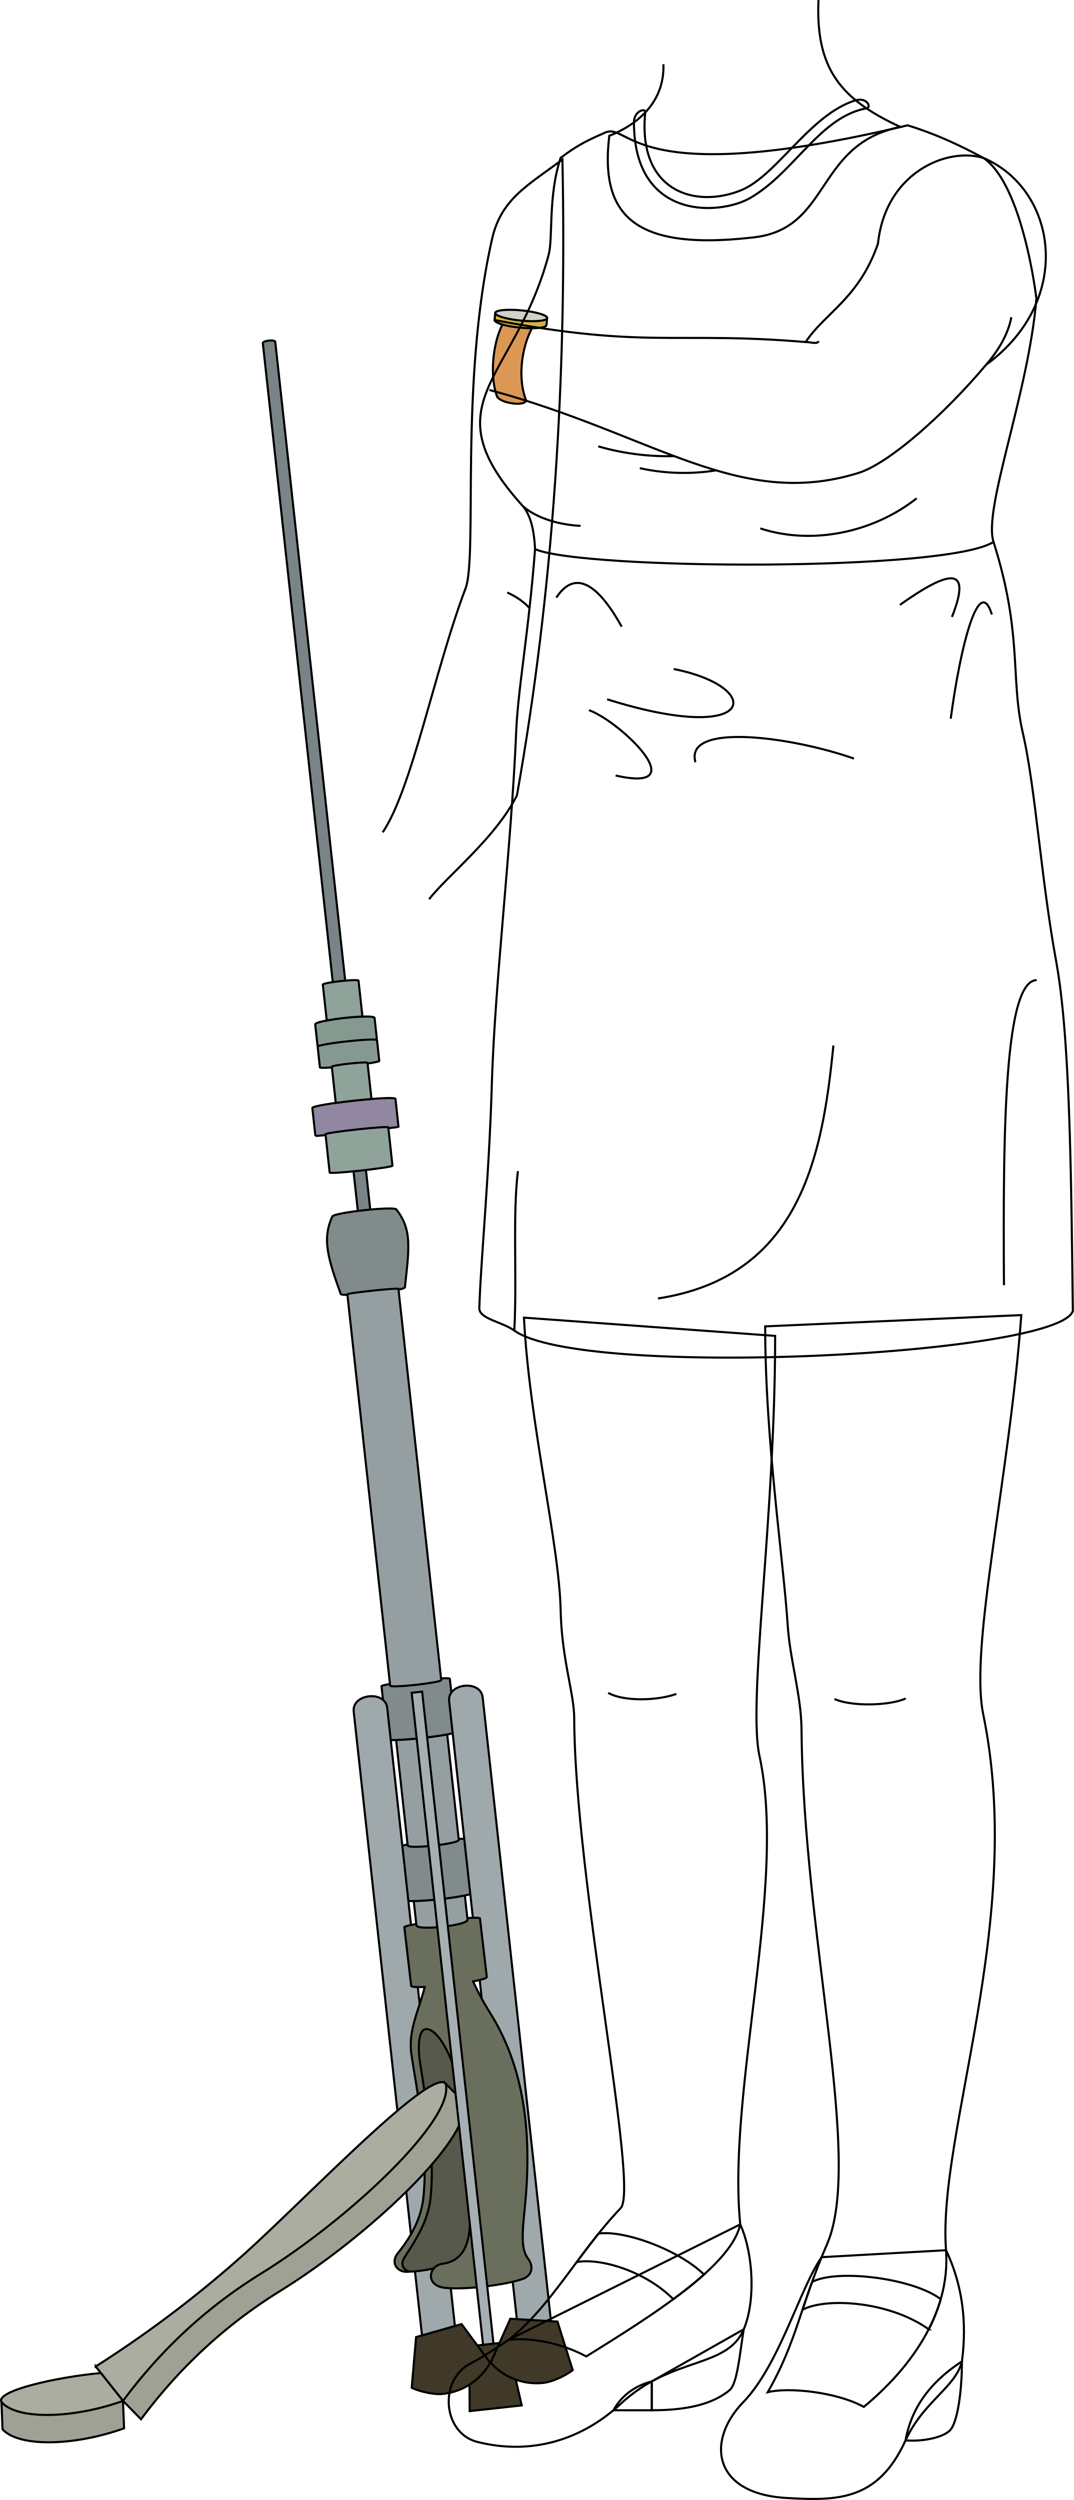 <svg id="presence" xmlns="http://www.w3.org/2000/svg" viewBox="0 0 1029.03 2393.92">
  <defs>
    <style>
      .cls-1 {
        fill: #7a8385;
      }

      .cls-1, .cls-10, .cls-11, .cls-12, .cls-13, .cls-14, .cls-15, .cls-16, .cls-17, .cls-2, .cls-3, .cls-4, .cls-5, .cls-6, .cls-7, .cls-8, .cls-9 {
        stroke: #000;
        stroke-miterlimit: 10;
        stroke-width: 2px;
      }

      .cls-2 {
        fill: #869991;
      }

      .cls-3 {
        fill: #9287a1;
      }

      .cls-4 {
        fill: #8fa39b;
      }

      .cls-5 {
        fill: #828b8c;
      }

      .cls-6 {
        fill: #403928;
      }

      .cls-7 {
        fill: #9fa8ab;
      }

      .cls-8 {
        fill: #56594b;
      }

      .cls-9 {
        fill: #6a6e5c;
      }

      .cls-10 {
        fill: #aaad9f;
      }

      .cls-11 {
        fill: #9ea194;
      }

      .cls-12 {
        fill: #959fa1;
      }

      .cls-13 {
        fill: #a6b0b3;
      }

      .cls-14 {
        fill: #db9855;
      }

      .cls-15 {
        fill: #d4b440;
      }

      .cls-16 {
        fill: #d4d1c7;
      }

      .cls-17 {
        fill: none;
      }
    </style>
  </defs>
  <title>waiting</title>
  <g id="rod">
    <path class="cls-1" d="M449.83,2026,263.74,327.37c-.27-2.53-12.18-1.23-11.91,1.3L437.92,2027.31Z"/>
  </g>
  <g id="mountDark">
    <path class="cls-2" d="M302,981c-.45-4.18,56.42-10.41,56.88-6.23l2.17,19.77c.29,2.64-56.59,8.87-56.88,6.24Z"/>
    <path class="cls-2" d="M304.35,1002.32c-.29-2.69,56.58-8.92,56.88-6.23l2.16,19.78c.24,2.12-56.64,8.35-56.87,6.23Z"/>
  </g>
  <path id="padding" class="cls-3" d="M299.26,1061c-.38-3.52,79.26-12.25,79.65-8.72l2.92,26.73c.06.55-79.58,9.27-79.64,8.73Z"/>
  <g id="mountLight">
    <path class="cls-4" d="M311.86,1086.12c-.18-1.7,60-8.29,60.18-6.59l4,36.67c.2,1.84-60,8.43-60.18,6.6Z"/>
    <path class="cls-4" d="M347.28,973.43l-3.76-34.31c-.21-2-34.43,1.77-34.22,3.75l3.76,34.31A258.74,258.74,0,0,1,347.28,973.43Z"/>
    <path class="cls-4" d="M355.93,1052.37l-3.79-34.6c-.17-1.58-34.39,2.17-34.22,3.75l3.79,34.6C332.4,1054.64,345.17,1053.24,355.93,1052.37Z"/>
  </g>
  <g id="bolt">
    <path class="cls-5" d="M326.49,1239.2c1.49,2.74,62.29-2.8,61.5-6.74,3.72-35.54,7.3-54.62-8.12-74.14-.42-3.78-61.91,3-61.5,6.73C308.18,1186.93,314.75,1206.18,326.49,1239.2Z"/>
    <path class="cls-5" d="M388,1819.2c.45,4.13,65.92-3,65.47-7.17l-5.54-50.59c-.3-2.76-65.78,4.42-65.47,7.17Z"/>
    <path class="cls-5" d="M371.09,1665.34c.38,3.49,65.86-3.68,65.47-7.17L431,1607.58c-.28-2.55-65.75,4.62-65.47,7.17Z"/>
  </g>
  <g id="pad">
    <polygon class="cls-6" points="449.58 2246.77 485.82 2242.8 499.89 2303.35 450.01 2308.82 449.58 2246.77"/>
    <path class="cls-6" d="M398.67,2237.93l43.54-12.45,27.43,37a58.73,58.73,0,0,1-45.74,29.89c-8.41.84-22.08-2.33-29.42-5.93Z"/>
    <path class="cls-6" d="M534.14,2223.09l-45.21-2.73-18.77,42.06a58.75,58.75,0,0,0,51.13,19.27c8.39-1,21.05-7.05,27.43-12.16Z"/>
  </g>
  <g id="legInner">
    <path class="cls-7" d="M435.86,2227.3l-31.53,9L338.89,1639c-1.88-17.18,30.25-20.7,32.13-3.52Z"/>
    <path class="cls-7" d="M527.9,2222.72l-32.72-2-64.84-591.81c-1.88-17.18,30.25-20.7,32.13-3.52Z"/>
  </g>
  <path id="stirrupDark" class="cls-8" d="M392.1,2175.25c-41.06-13.95,50.76-2.76,4.44-220.29,31.2-97.9,127.59,189.95,34.17,213.48C419,2171.85,403.64,2175.13,392.1,2175.25Z"/>
  <path id="stirrupLight" class="cls-9" d="M505.83,2162.62c-7-9.48-5.32-25.25-2.87-49.92,6.43-65,1.14-129.85-33.13-184.8a267.66,267.66,0,0,1-16.57-30.56c7.89-1.5,13.29-3,13.14-4.3l-6.53-56c-.35-3-72.8,5.4-72.45,8.45l6.53,56c.14,1.22,5.36,1.51,12.94,1.2-5.45,22.5-16.24,41.51-12.61,65.33,5.4,35.38,16.26,86.84,11.47,135.34-2.27,23-13.68,40.51-24.65,54.37-7.66,9.69.3,19.22,11,17.53-5.65-1.85-8.75-6.9-4.71-13.3,10.44-16.55,22.82-34.53,25.15-57.59,4-39.76-2.82-83.14-10-128.87-2.53-16.13-1.38-31.55,5.26-32.41,8.19-1.07,18.69,13.48,26.35,34.18,15.08,40.77,13.54,88.41,16,135.58,1.6,30.44-2.93,51.68-26.31,54.93-13.13,1.82-16.7,20.6,1.91,22.91,19.2,2.39,59.53-2.78,75.34-8.54C509.1,2179.23,512.1,2171.12,505.83,2162.62Z"/>
  <g id="pedalLight">
    <path class="cls-10" d="M117.84,2299l-26.17-32.93a1086.16,1086.16,0,0,0,142.15-107.51C293.75,2104.76,413,1979.2,427,1995.24,461.32,2078,295.77,2137.46,117.84,2299Z"/>
    <path class="cls-10" d="M1.38,2300.08c-5.62-10.65,52.38-23.8,95.28-27.73L117.84,2299C71.81,2327.46,17.59,2329,1.38,2300.08Z"/>
  </g>
  <g id="pedalDark">
    <path class="cls-11" d="M117.84,2299c36.38-48.78,79.33-89.16,132.21-121.86,86.16-53.29,186.26-148.41,176.93-181.9l17.28,17.57c9.33,33.48-89.73,127.66-175.89,181-52.87,32.7-96.87,74-133.26,122.8Z"/>
    <path class="cls-11" d="M118.88,2325.27c-47,16.88-100.39,18.5-116.45,1l-1.05-26.22c15,17.6,69.49,15.84,116.46-1Z"/>
  </g>
  <g id="pole">
    <path class="cls-12" d="M381.75,1234.18l41,374.55c.29,2.58-48.66,7.94-48.94,5.36l-41-374.7C332.66,1238.17,381.62,1233,381.75,1234.18Z"/>
    <path class="cls-12" d="M396.45,1820.44l2.53,23.15c.61,5.52,49.55.16,48.95-5.37l-2.54-23.15C433,1817.72,409.16,1820.33,396.45,1820.44Z"/>
    <path class="cls-12" d="M379.55,1666.24l11.06,100.92c.41,3.77,49.36-1.59,48.94-5.36L428.5,1660.88A372.32,372.32,0,0,1,379.55,1666.24Z"/>
  </g>
  <rect id="leg" class="cls-13" x="428.54" y="1618.58" width="10.08" height="628.06" transform="translate(1075.04 3806.51) rotate(173.75)"/>
  <g id="watch">
    <path id="maraWatchBand" class="cls-14" d="M503.92,383c-8.59-22.58-4-55.42,10.07-76,.5-6-23.11-9.21-27.88-3.31-12.67,14.61-18.37,54.12-9.69,76.44C481.26,386.74,504.38,389.35,503.92,383Z"/>
    <path id="maraWatchSide" class="cls-15" d="M523.57,311.34c-.27,2.69-11.62,3.77-25.35,2.42s-24.65-4.64-24.38-7.33l.67-6.8,49.73,4.92Z"/>
    <ellipse id="maraWatchFace" class="cls-16" cx="499.37" cy="302.09" rx="4.9" ry="24.99" transform="translate(149.61 769.31) rotate(-84.35)"/>
  </g>
  <g id="maraHeelSide">
    <path class="cls-17" d="M921.66,2261.19c0,29.38-4.37,58.25-11.15,65.7s-27.22,11.34-42.88,9.91C873.6,2303.56,893.45,2279.59,921.66,2261.19Z"/>
    <path class="cls-17" d="M712.57,2230.5c-3.74,23-6.08,52.06-13.5,58.22-19.36,16.09-48.74,19.27-74.59,19.27v-27.64Z"/>
  </g>
  <path id="maraHeelInner" class="cls-17" d="M624.48,2280.35V2308H587.72C595.86,2293.52,608.37,2284.63,624.48,2280.35Z"/>
  <g id="maraShoe">
    <path class="cls-17" d="M906.43,2154.74q22.91,48.42,15.23,106.45c-5.87,24.64-37.18,38.61-54,75.61-26.41,58-65.18,58-114.08,55.2-71.22-4.1-76.84-55.14-41.65-91.51,35-36.11,54.31-109.1,75.29-139.08Z"/>
    <path class="cls-17" d="M709.26,2130c11.94,26.2,15.32,72.12,3.31,100.54-15.94,37.73-68.66,25.62-117.49,71-37.83,35.18-86.26,49.69-137.65,36.79-33.2-8.33-37.23-58.66-7.3-74.72,18.65-10,27.71-17,37.43-23.14Z"/>
  </g>
  <g id="skinWhite">
    <path class="cls-17" d="M742.69,1279.22c0,176.37-26.51,349.29-15,402.32,26.75,123-31.13,320.47-18.45,448.42-8.44,40.09-86,88.23-147.47,126.48-24.26-12.78-51.53-18.19-74.23-16,40.84-32.41,67-83.84,107.16-126,18.09-19-43.92-313.14-44.52-469.1-.1-24.18-12-56.23-13-103.43-1.35-63.45-30.13-179.75-35.16-280.17Z"/>
    <path class="cls-17" d="M733.15,1270.1c0,108.61,17.41,223,21.56,286,2.23,33.92,13,67.06,13.26,100.32,1.66,198.15,59.42,412.22,24.37,492.74-25.71,59.06-28.42,91.89-56.7,141.52,20.72-5,66.32,0,92,14.09,42.28-34.82,83.32-88,78.76-150.07-8.29-112.75,76.28-315.88,35.65-513.2-13.33-64.73,24.87-224.69,36.48-382.21Z"/>
  </g>
  <g id="skinCreaseLine">
    <path class="cls-17" d="M648.07,1622.05c-18.88,6.78-50.82,7.26-65.34-1"/>
    <path class="cls-17" d="M867.78,1626.41c-16,7.25-52.75,7.74-68.24.48"/>
  </g>
  <g id="maraStrap">
    <path class="cls-17" d="M674.51,2178.05h0c-23.59-23.31-76-42.79-101-39.23-7.27,9-14.18,18.2-21,27.32,22.08-4.22,65.59,8.31,92.6,35.5C655.81,2193.81,665.76,2185.91,674.51,2178.05Z"/>
    <path class="cls-17" d="M901.38,2201.64c-27.14-20.45-100.1-29.08-123.31-16.46-3.38,9.35-6.32,18.11-9.16,26.57h0c22.87-12,83.33-8.13,120.93,18.75A160.21,160.21,0,0,0,901.38,2201.64Z"/>
  </g>
  <path id="skinWhite-2" data-name="skinWhite" class="cls-17" d="M366.7,797C395,754.81,416,642.92,446,563.58c11.9-31.45-6-196.34,25.5-334.88,8.65-38.14,34-51,67.37-75.94,4.38,209.11-8.66,412.54-43.57,608.85-20.4,40.8-66.3,76.49-84.15,99.44"/>
  <path id="maraDress" class="cls-17" d="M993,285.88c-7.46,90.81-51.21,201.19-41.09,233,28,88.1,16,130.47,28,182.53,12.31,53.33,17.36,138.82,32,218.92,13.27,72.35,14.4,201.53,16,335-13.35,42.72-470.65,65.6-535.28,18.69-11.38-8.26-34.07-11.17-33.37-21.68,1.35-44.53,9.38-125.8,12-214.59,2.91-98,18.58-224.62,23.39-338.47,1.65-39.32,12.08-95.35,18-173.44-.89-18.05-4-31.39-11.14-40.6-91.13-100.15-8.57-119.62,24.14-241.13,4.39-16.28-.68-56.14,11.5-92.95,14.7-11,23.51-15.9,41.19-23.52C603.9,114,599.14,184.53,869.59,120c26.91,8.35,48.08,18.13,72.73,31.28C980.4,177.49,993,285.88,993,285.88Z"/>
  <path id="clothesDisplayLine" class="cls-17" d="M512.77,525.87c45.19,19.8,395.45,21.84,439.17-7"/>
  <g id="clothesOverlapLine">
    <path class="cls-17" d="M501.63,485.27c13.3,11.25,34.76,17.38,54.67,18.27"/>
    <path class="cls-17" d="M878.27,477.17C836,510.51,777.25,522,728.48,506"/>
  </g>
  <g id="clothesFoldLine">
    <path class="cls-17" d="M993.22,938.53c-30.45.74-32.37,139.21-31.29,292.1"/>
    <path class="cls-17" d="M798.49,1001.12c-10.43,106.64-32.24,221.4-168.08,242.26"/>
    <path class="cls-17" d="M533.05,572.24c21.08-32,45.2-3.47,62.59,27.82"/>
    <path class="cls-17" d="M862.24,579.2c42.81-30.28,70.89-41.36,49.84,11.59"/>
    <path class="cls-17" d="M910.92,688.16c9.28-69.55,27.11-139.55,39.42-99.69"/>
    <path class="cls-17" d="M645.48,640.63c88.1,17.39,80,74.19-63.75,29"/>
    <path class="cls-17" d="M564.34,680c30.71,11.41,102,80.14,25.51,62.6"/>
    <path class="cls-17" d="M666.35,729.89c-11.17-38.55,92.73-24.35,151.84-3.48"/>
    <path class="cls-17" d="M492.75,1274.05c2.81-49.65-1.77-110.63,3.51-152.66"/>
    <path class="cls-17" d="M573.22,427.41a238.72,238.72,0,0,0,72.7,9.35"/>
    <path class="cls-17" d="M613,448.31a197.27,197.27,0,0,0,73.12,2.1"/>
  </g>
  <g id="skinWhite-3" data-name="skinWhite">
    <path class="cls-17" d="M468.91,373.44c156.5,41.85,238.16,115.24,353.61,79.44,29.25-9.07,82.49-56.24,122.28-103.59,84.64-61.65,68.26-167.64-2.48-198-35.42-10.82-94.06,14.45-101.11,82-18,52.21-50.65,66.22-69.32,94.24-124.54-10.45-153.06,6.66-298-21.05"/>
    <path class="cls-17" d="M784.2,0c-2.86,65.73,21.14,95.12,78.47,121.56C781.05,138,796.34,218.66,722.76,227.23c-116.32,13.55-147.92-21.51-139-97.16,33-13.26,53-36.7,51.87-68.59"/>
  </g>
  <path id="skinOverlapLine" class="cls-17" d="M969,303.73c-2.71,14.43-10.44,29.57-24.2,45.56"/>
  <g id="skinFoldLine">
    <path class="cls-17" d="M486,567.37c8.77,4,16.08,8.93,21.51,15.16"/>
    <path class="cls-17" d="M771.89,327.48c5.84.22,10.52,2.3,12.63-.7"/>
  </g>
  <path id="maraNecklace" class="cls-17" d="M819.85,96.06C776.31,109.15,744.53,168.17,710,182.2c-43.11,17.53-99.29,1.91-91.79-74.54.46-4.73-10.8-1.42-10.8,9.47,0,94.22,82.35,89.25,111.47,72.39C761.32,165,785.38,112,830.16,103.74,835.49,102.75,830.39,92.89,819.85,96.06Z"/>
</svg>
